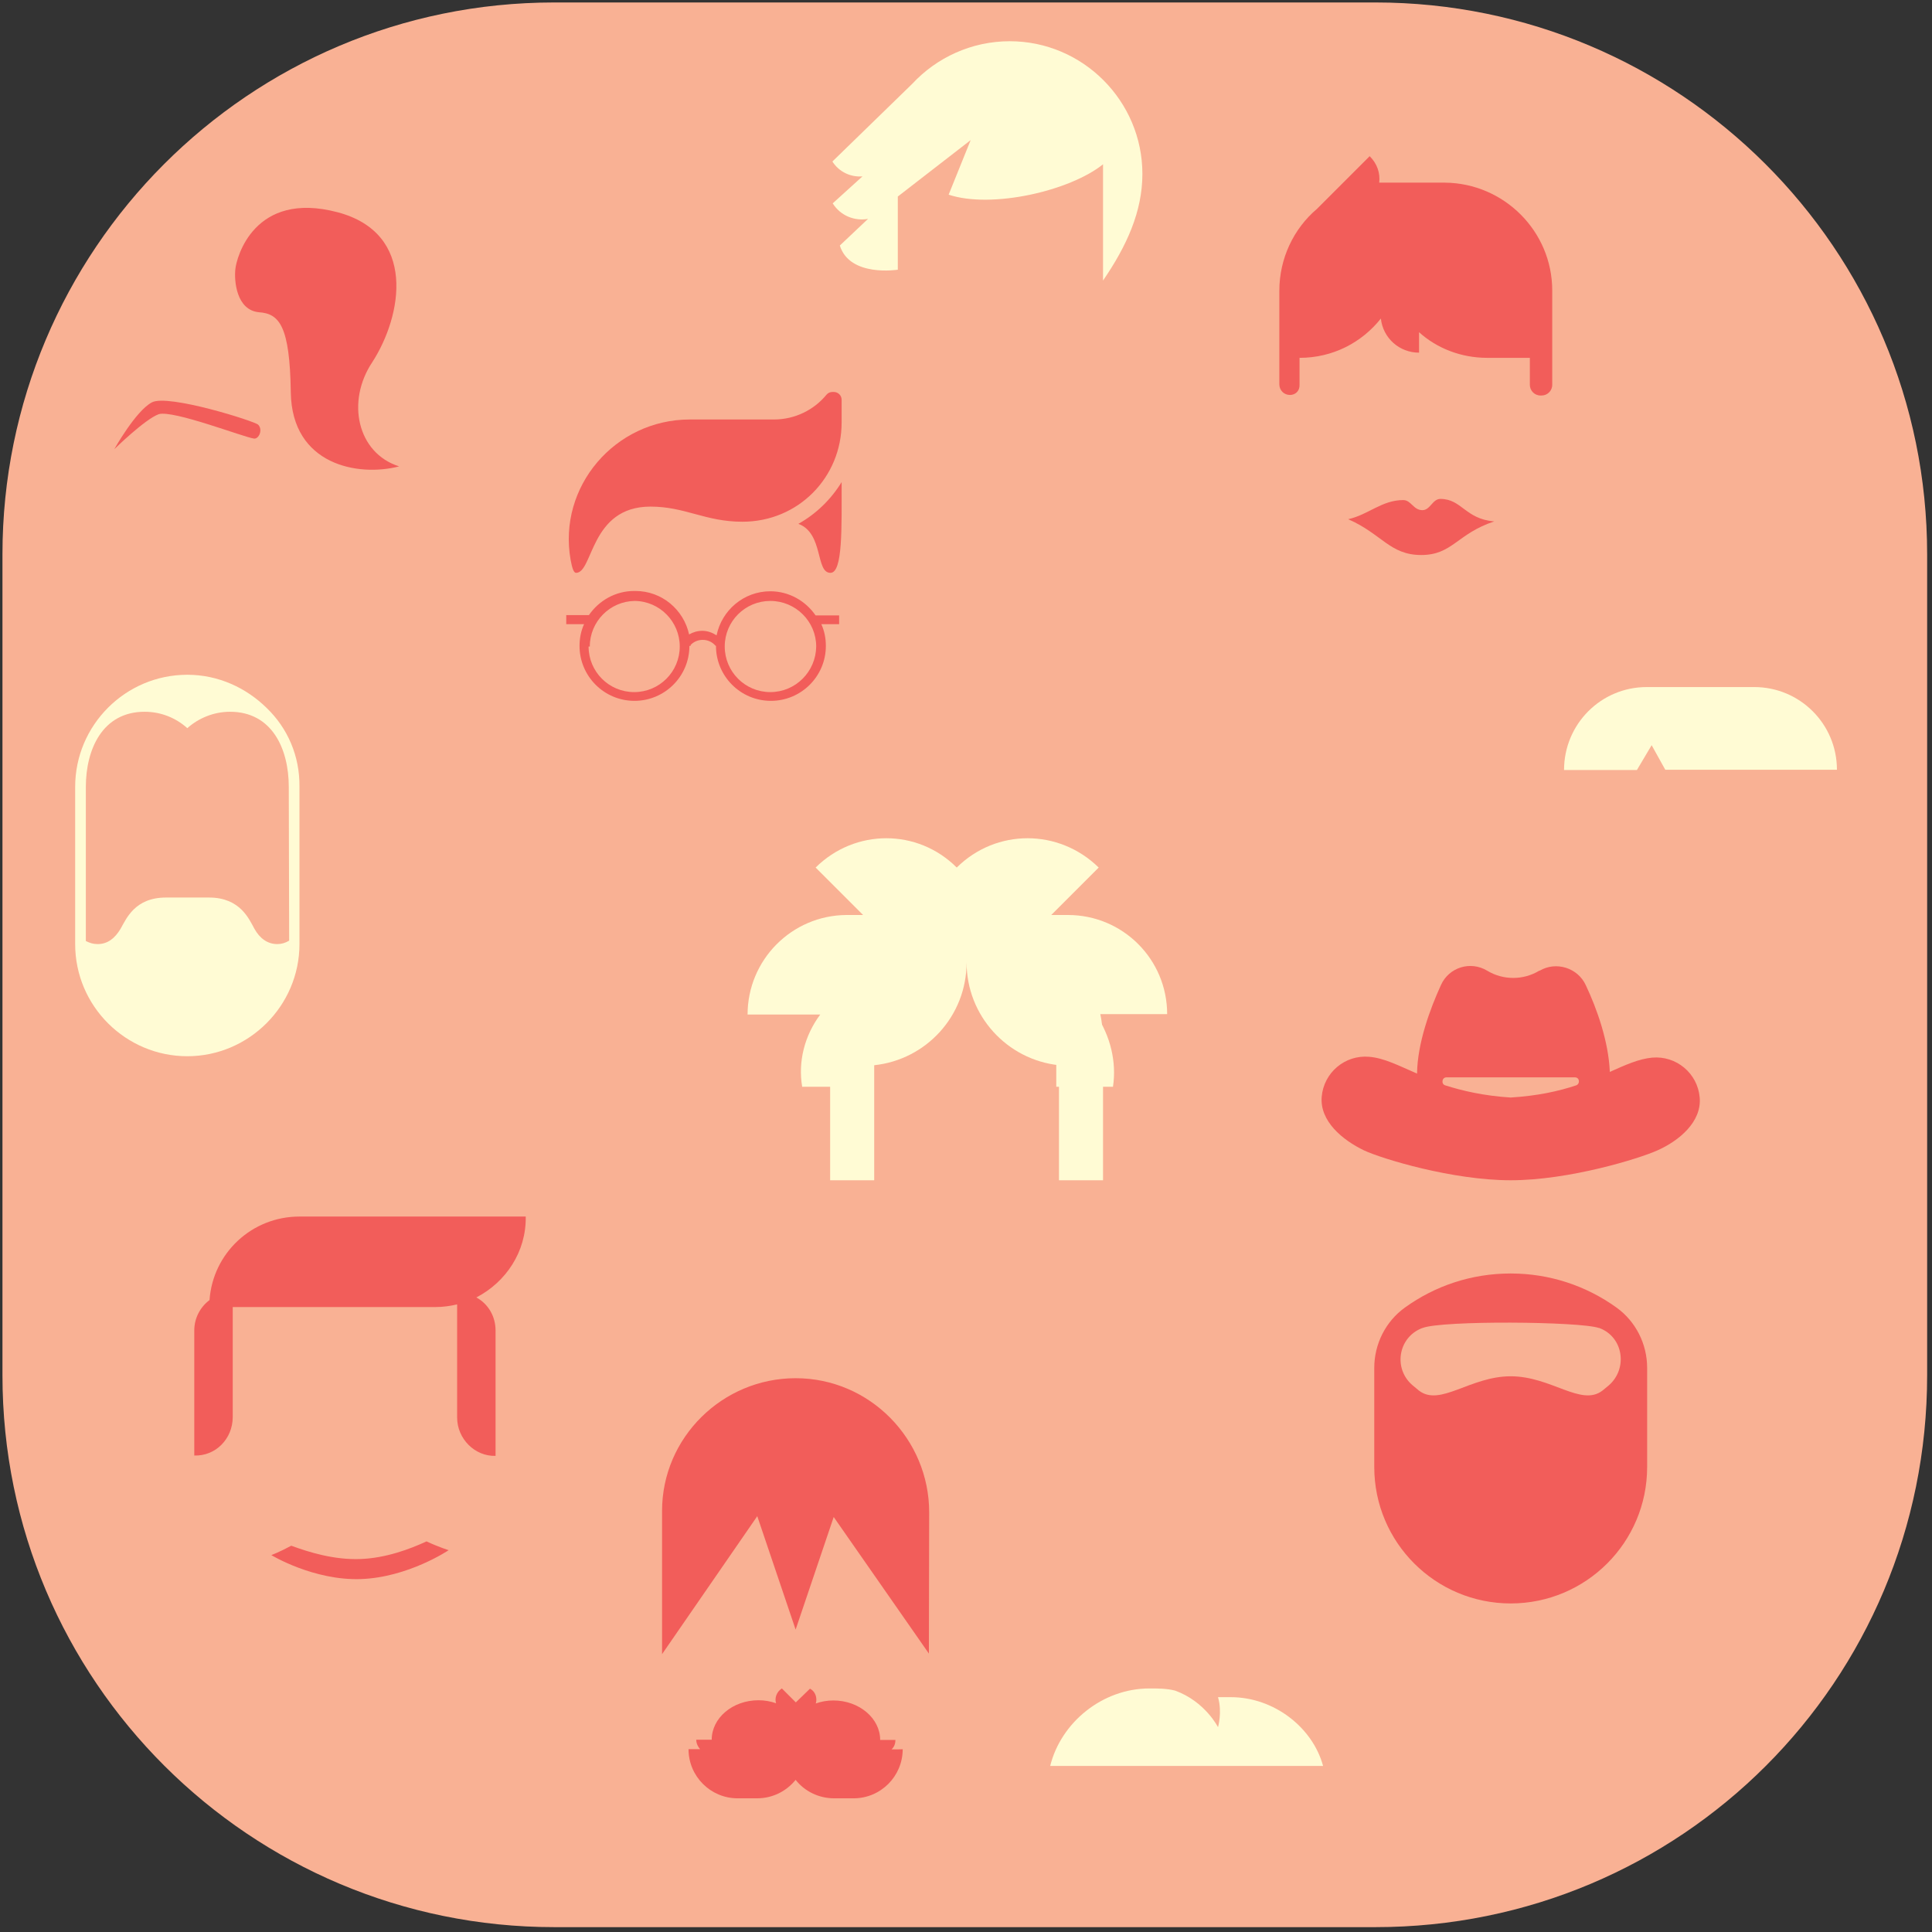 <?xml version="1.0" encoding="utf-8" ?>	<!-- Generator: Assembly 2.4 - http://assemblyapp.co -->	<svg version="1.1" xmlns="http://www.w3.org/2000/svg" xmlns:xlink="http://www.w3.org/1999/xlink" width="4096.00" height="4096.00" viewBox="0 0 4096.0 4096.0"><rect x="0" y="0" width="4096.0" height="4096.0" fill="#333333" stroke="none"/>		<g id="document" transform="scale(13.653 13.653) translate(150.0 150.0)">			<path d="M63.563,149.253 C111.036,149.253 149.253,111.036 149.253,63.563 L149.253,-63.928 C149.253,-111.401 110.737,-149.618 63.563,-149.618 L-63.928,-149.618 C-111.401,-149.618 -149.618,-111.102 -149.618,-63.928 L-149.618,63.563 C-149.618,111.036 -111.102,149.253 -63.928,149.253 L63.563,149.253 Z " fill="#f9b194" fill-opacity="1.00" />			<path d="M-19.836,-54.435 L-23.352,-54.435 C-24.899,-56.685 -27.477,-58.185 -30.383,-58.185 C-34.508,-58.185 -37.93,-55.232 -38.727,-51.342 C-39.383,-51.764 -40.133,-52.045 -40.93,-52.045 C-41.68,-52.045 -42.336,-51.857 -42.993,-51.482 C-43.836,-55.326 -47.211,-58.232 -51.336,-58.232 C-51.383,-58.232 -51.383,-58.232 -51.43,-58.232 C-51.477,-58.232 -51.524,-58.232 -51.524,-58.232 C-54.43,-58.232 -57.008,-56.732 -58.555,-54.482 L-62.071,-54.482 L-62.071,-53.076 L-59.305,-53.076 C-59.774,-52.045 -60.008,-50.92 -60.008,-49.701 C-60.008,-45.014 -56.211,-41.17 -51.477,-41.17 C-46.789,-41.17 -42.946,-44.967 -42.946,-49.701 L-42.899,-49.701 C-42.899,-49.701 -42.899,-49.701 -42.899,-49.701 L-42.758,-49.701 C-42.758,-49.748 -42.758,-49.795 -42.758,-49.842 C-42.289,-50.357 -41.586,-50.639 -40.883,-50.639 C-40.086,-50.639 -39.383,-50.31 -38.868,-49.701 L-38.821,-49.748 C-38.821,-49.748 -38.821,-49.701 -38.821,-49.701 C-38.821,-45.014 -35.024,-41.17 -30.29,-41.17 C-25.602,-41.17 -21.758,-44.967 -21.758,-49.701 C-21.758,-50.92 -21.993,-52.045 -22.461,-53.076 L-19.696,-53.076 L-19.696,-54.435 L-19.836,-54.435 Z M-51.524,-42.529 C-55.461,-42.529 -58.602,-45.717 -58.602,-49.607 L-58.414,-49.607 C-58.414,-53.498 -55.274,-56.639 -51.43,-56.685 C-47.539,-56.639 -44.446,-53.451 -44.446,-49.607 C-44.446,-45.717 -47.586,-42.529 -51.524,-42.529 Z M-30.383,-42.529 C-34.321,-42.529 -37.461,-45.717 -37.461,-49.607 C-37.461,-53.545 -34.274,-56.685 -30.383,-56.685 C-26.446,-56.685 -23.258,-53.498 -23.258,-49.607 C-23.305,-45.717 -26.446,-42.529 -30.383,-42.529 Z " fill="#f25d5a" fill-opacity="1.00" />			<path d="M-19.309,-84.39 L-19.309,-87.913 C-19.309,-88.617 -19.873,-89.134 -20.531,-89.134 L-20.718,-89.134 C-21.094,-89.134 -21.423,-88.993 -21.658,-88.711 C-23.584,-86.363 -26.543,-84.86 -29.83,-84.86 L-42.888,-84.86 C-54.489,-84.86 -63.413,-74.433 -61.393,-63.066 C-61.158,-61.798 -60.923,-61.047 -60.548,-61.047 C-57.87,-61.047 -58.387,-71.333 -48.993,-71.333 C-43.592,-71.333 -40.492,-68.984 -34.715,-68.984 C-26.026,-68.984 -19.309,-75.889 -19.309,-84.39 Z M-19.309,-75.137 C-20.953,-72.46 -23.255,-70.206 -26.026,-68.656 C-22.081,-67.2 -23.396,-61.047 -21.047,-61.047 C-19.122,-61.047 -19.309,-67.998 -19.309,-75.137 Z " fill="#f25d5a" fill-opacity="1.00" />			<path d="M84.587,47.751 C78.452,47.751 72.829,49.683 68.171,53.034 C65.16,55.193 63.4,58.714 63.4,62.407 C63.4,68.484 63.4,77.8 63.4,77.8 C63.4,89.502 72.885,98.988 84.587,98.988 C96.288,98.988 105.774,89.502 105.774,77.8 L105.774,62.407 C105.774,58.714 104.014,55.193 101.003,53.034 C96.345,49.683 90.665,47.751 84.587,47.751 Z M98.333,56.215 C102.082,57.578 102.821,62.52 99.81,65.133 C99.469,65.417 99.185,65.644 98.844,65.928 C95.55,68.484 90.892,63.713 84.587,63.713 C78.282,63.713 73.624,68.484 70.329,65.928 C69.989,65.644 69.648,65.36 69.307,65.076 C66.353,62.52 67.092,57.749 70.727,56.272 C70.784,56.272 70.841,56.215 70.897,56.215 C73.908,55.022 95.379,55.193 98.276,56.215 C98.276,56.158 98.276,56.158 98.333,56.215 Z " fill="#f25d5a" fill-opacity="1.00" />			<path d="M113.935,20.427 C113.609,16.644 110.283,13.905 106.565,14.231 C104.478,14.427 102.457,15.34 99.978,16.449 C99.783,11.688 97.957,6.601 96.261,3.014 C95.022,0.275 91.63,-0.769 89.087,0.731 L89.022,0.731 C86.543,2.231 83.413,2.231 80.935,0.731 C78.326,-0.834 75,0.209 73.761,2.949 C72.065,6.666 70.109,11.949 70.043,16.709 C67.174,15.47 64.957,14.296 62.609,14.101 C58.826,13.775 55.565,16.579 55.239,20.296 C54.913,24.079 58.435,27.014 61.826,28.644 C64.63,29.949 75.522,33.275 84.587,33.275 C93.717,33.275 104.609,29.883 107.348,28.644 C110.739,27.144 114.261,24.209 113.935,20.427 Z M94.761,18.535 C92.022,19.449 88.761,20.166 84.587,20.427 C80.413,20.166 77.087,19.383 74.413,18.535 C73.761,18.34 73.891,17.296 74.609,17.296 L94.565,17.296 C95.283,17.296 95.413,18.275 94.761,18.535 Z " fill="#f25d5a" fill-opacity="1.00" />			<path d="M0.095,-9.575 C-11.591,-9.575 -21.093,-0.074 -21.093,11.612 L-21.093,33.275 L-14.252,33.275 L-14.252,15.412 C-6.176,14.557 0.095,7.764 0.095,-0.549 C0.095,7.717 6.366,14.557 14.442,15.412 L14.442,33.275 L21.282,33.275 L21.282,11.612 C21.235,-0.122 11.781,-9.575 0.095,-9.575 Z " fill="#fffbd4" fill-opacity="1.00" />			<path d="M50.313,-88.669 C51.161,-88.669 51.839,-89.305 51.796,-90.237 L51.796,-94.432 C56.966,-94.432 61.458,-96.805 64.424,-100.534 C64.763,-97.483 67.305,-95.237 70.356,-95.237 L70.356,-98.416 C73.111,-95.915 76.882,-94.432 80.95,-94.432 L87.561,-94.432 L87.561,-90.237 C87.561,-89.347 88.281,-88.585 89.213,-88.585 L89.383,-88.585 C90.273,-88.585 91.035,-89.305 91.035,-90.237 L91.035,-104.899 C91.035,-114.094 83.535,-121.552 74.382,-121.637 C74.382,-121.637 64.551,-121.637 64.17,-121.637 C64.339,-123.12 63.873,-124.561 62.687,-125.747 C62.687,-125.747 56.161,-119.222 54.508,-117.569 C50.906,-114.518 48.66,-109.899 48.66,-104.857 L48.66,-90.322 C48.66,-89.39 49.381,-88.669 50.313,-88.669 Z " fill="#f25d5a" fill-opacity="1.00" />			<path d="M73.665,-72.528 C72.439,-72.528 72.099,-70.781 70.874,-70.781 C69.467,-70.781 69.127,-72.347 67.902,-72.347 C64.567,-72.347 62.502,-70.078 59.348,-69.375 C64.567,-67.106 65.814,-63.816 70.692,-63.816 C75.548,-63.816 76.251,-67.129 82.036,-69.034 C77.521,-69.397 77,-72.528 73.665,-72.528 Z " fill="#f25d5a" fill-opacity="1.00" />			<path d="M-20.743,-124.92 C-19.732,-123.332 -17.951,-122.465 -16.074,-122.61 L-20.695,-118.422 C-19.491,-116.496 -17.277,-115.63 -15.207,-116.015 L-19.588,-111.875 C-18.047,-106.917 -10.586,-108.12 -10.586,-108.12 L-10.586,-119.481 L0.727,-128.242 L-2.691,-119.77 C4,-117.555 16.131,-120.347 21.282,-124.487 L21.282,-106.435 C24.94,-111.779 27.395,-117.122 27.395,-122.995 C27.395,-134.307 18.153,-143.598 6.792,-143.598 C0.871,-143.598 -4.569,-141.047 -8.323,-137.003 L-20.743,-124.92 Z " fill="#fffbd4" fill-opacity="1.00" />			<path d="M-94.061,92.092 C-98.107,92.237 -101.981,91.053 -104.774,90.023 C-106.45,90.938 -107.864,91.485 -107.864,91.485 C-107.864,91.485 -101.299,95.466 -93.949,95.203 C-86.6,94.939 -80.329,90.717 -80.329,90.717 C-80.329,90.717 -81.918,90.223 -83.768,89.352 C-86.425,90.578 -90.124,91.951 -94.061,92.092 Z " fill="#f25d5a" fill-opacity="1.00" />			<path d="M-68.364,38.911 L-103.516,38.911 C-110.876,38.911 -116.95,44.573 -117.464,51.881 C-118.905,52.962 -119.832,54.661 -119.832,56.616 L-119.832,76.02 C-116.486,76.123 -113.862,73.395 -113.862,70.05 L-113.862,52.962 L-82.363,52.962 C-81.231,52.962 -80.098,52.808 -79.017,52.55 L-79.017,70.101 C-79.017,73.447 -76.238,76.174 -73.047,76.071 L-73.047,56.616 C-73.047,54.352 -74.231,52.447 -76.032,51.47 C-71.452,49.102 -68.261,44.367 -68.364,38.911 Z " fill="#f25d5a" fill-opacity="1.00" />			<path d="M-5.714,84.837 C-5.714,73.482 -14.927,64.012 -26.453,64.012 C-37.809,64.012 -47.193,73.225 -47.193,84.623 L-47.193,106.862 L-32.409,85.437 L-26.453,103.048 L-20.54,85.566 L-5.757,106.776 L-5.714,84.837 Z " fill="#f25d5a" fill-opacity="1.00" />			<path d="M-11.558,121.651 C-11.158,121.285 -10.958,120.785 -10.958,120.185 L-13.324,120.185 C-13.324,116.819 -16.59,114.053 -20.589,114.053 C-21.555,114.053 -22.488,114.22 -23.322,114.52 C-23.055,113.653 -23.388,112.653 -24.221,112.22 L-26.421,114.353 L-28.587,112.187 C-29.387,112.687 -29.753,113.653 -29.487,114.486 C-30.353,114.186 -31.253,114.02 -32.219,114.02 C-36.252,114.02 -39.484,116.786 -39.484,120.152 L-41.884,120.152 C-41.884,120.718 -41.617,121.251 -41.284,121.618 L-43.083,121.618 C-43.083,125.85 -39.651,129.249 -35.452,129.249 L-32.453,129.249 C-30.02,129.249 -27.887,128.15 -26.454,126.383 C-25.055,128.15 -22.888,129.249 -20.456,129.249 L-17.456,129.249 C-13.224,129.249 -9.825,125.817 -9.825,121.618 C-9.758,121.651 -11.558,121.651 -11.558,121.651 Z " fill="#f25d5a" fill-opacity="1.00" />			<path d="M-113.451,-108.221 C-113.656,-106.416 -113.309,-101.843 -109.784,-101.513 C-106.63,-101.296 -104.992,-99.41 -104.844,-89.066 C-104.675,-77.781 -94.367,-75.924 -88.023,-77.579 C-94.531,-79.643 -96.264,-87.662 -92.187,-93.765 C-87.522,-100.986 -85.229,-113.757 -97.573,-117.041 C-110.574,-120.473 -113.285,-109.942 -113.451,-108.221 Z " fill="#f25d5a" fill-opacity="1.00" />			<path d="M41.129,113.543 C40.451,113.543 39.815,113.543 39.137,113.543 C39.815,115.873 39.137,118.204 39.137,118.204 C39.137,118.204 37.146,114.221 32.485,112.526 C31.171,112.187 29.815,112.187 28.501,112.187 C21.128,112.187 14.729,117.526 13.077,124.221 L55.452,124.221 C53.842,118.246 47.824,113.543 41.129,113.543 Z " fill="#fffbd4" fill-opacity="1.00" />			<path d="M-25.435,18.758 L-16.565,18.758 L-16.565,12.106 C-16.5,3.693 -9.652,-3.155 -1.239,-3.155 C7.174,-3.155 14.022,3.693 14.022,12.106 L14.022,18.758 L22.826,18.758 C23.413,14.91 22.435,10.867 20.152,7.476 L31.239,7.476 C31.239,-1.068 24.326,-7.916 15.848,-7.916 L13.239,-7.916 L20.609,-15.285 C14.413,-21.351 4.696,-21.351 -1.435,-15.285 C-7.5,-21.351 -17.217,-21.351 -23.348,-15.285 L-15.978,-7.916 L-18.587,-7.916 C-27.065,-7.851 -33.913,-0.938 -33.913,7.541 L-22.63,7.541 C-25.109,10.867 -26.087,14.91 -25.435,18.758 Z " fill="#fffbd4" fill-opacity="1.00" />			<path d="M106.473,-34.285 L108.591,-30.471 L135.245,-30.471 C135.245,-37.59 129.482,-43.311 122.406,-43.311 L105.71,-43.311 C98.591,-43.311 92.87,-37.548 92.87,-30.429 L104.184,-30.429 L106.473,-34.285 Z " fill="#fffbd4" fill-opacity="1.00" />			<path d="M-125.338,-85.688 C-123.07,-86.345 -112.136,-82.103 -110.571,-81.899 C-109.8,-81.786 -109.142,-83.283 -109.913,-84.054 C-110.458,-84.599 -123.886,-88.841 -126.404,-87.525 C-128.922,-86.209 -132.257,-80.243 -132.257,-80.243 C-132.257,-80.243 -127.493,-84.916 -125.338,-85.688 Z " fill="#f25d5a" fill-opacity="1.00" />			<path d="M-108.592,-40.067 C-111.791,-43.207 -116.115,-45.221 -120.913,-45.221 C-130.51,-45.221 -138.329,-37.402 -138.329,-27.805 L-138.329,-3.4 C-138.329,6.256 -130.45,14.015 -120.913,14.015 C-111.376,14.015 -103.498,6.196 -103.498,-3.4 L-103.498,-27.805 C-103.439,-32.604 -105.334,-36.928 -108.592,-40.067 Z M-105.097,-3.933 C-105.69,-3.578 -106.282,-3.4 -106.934,-3.4 C-108.474,-3.4 -109.659,-4.289 -110.488,-5.769 C-111.317,-7.25 -112.68,-10.627 -117.537,-10.627 L-124.231,-10.627 C-129.088,-10.627 -130.391,-7.31 -131.28,-5.769 C-132.168,-4.289 -133.294,-3.4 -134.834,-3.4 C-135.545,-3.4 -136.078,-3.578 -136.67,-3.874 L-136.67,-3.933 L-136.67,-27.805 C-136.67,-33.67 -134.064,-39.475 -127.548,-39.475 C-125.001,-39.475 -122.691,-38.527 -120.913,-36.928 C-119.196,-38.468 -116.826,-39.475 -114.279,-39.475 C-107.763,-39.475 -105.157,-33.729 -105.157,-27.805 L-105.097,-3.933 Z " fill="#fffbd4" fill-opacity="1.00" />		</g>	</svg>